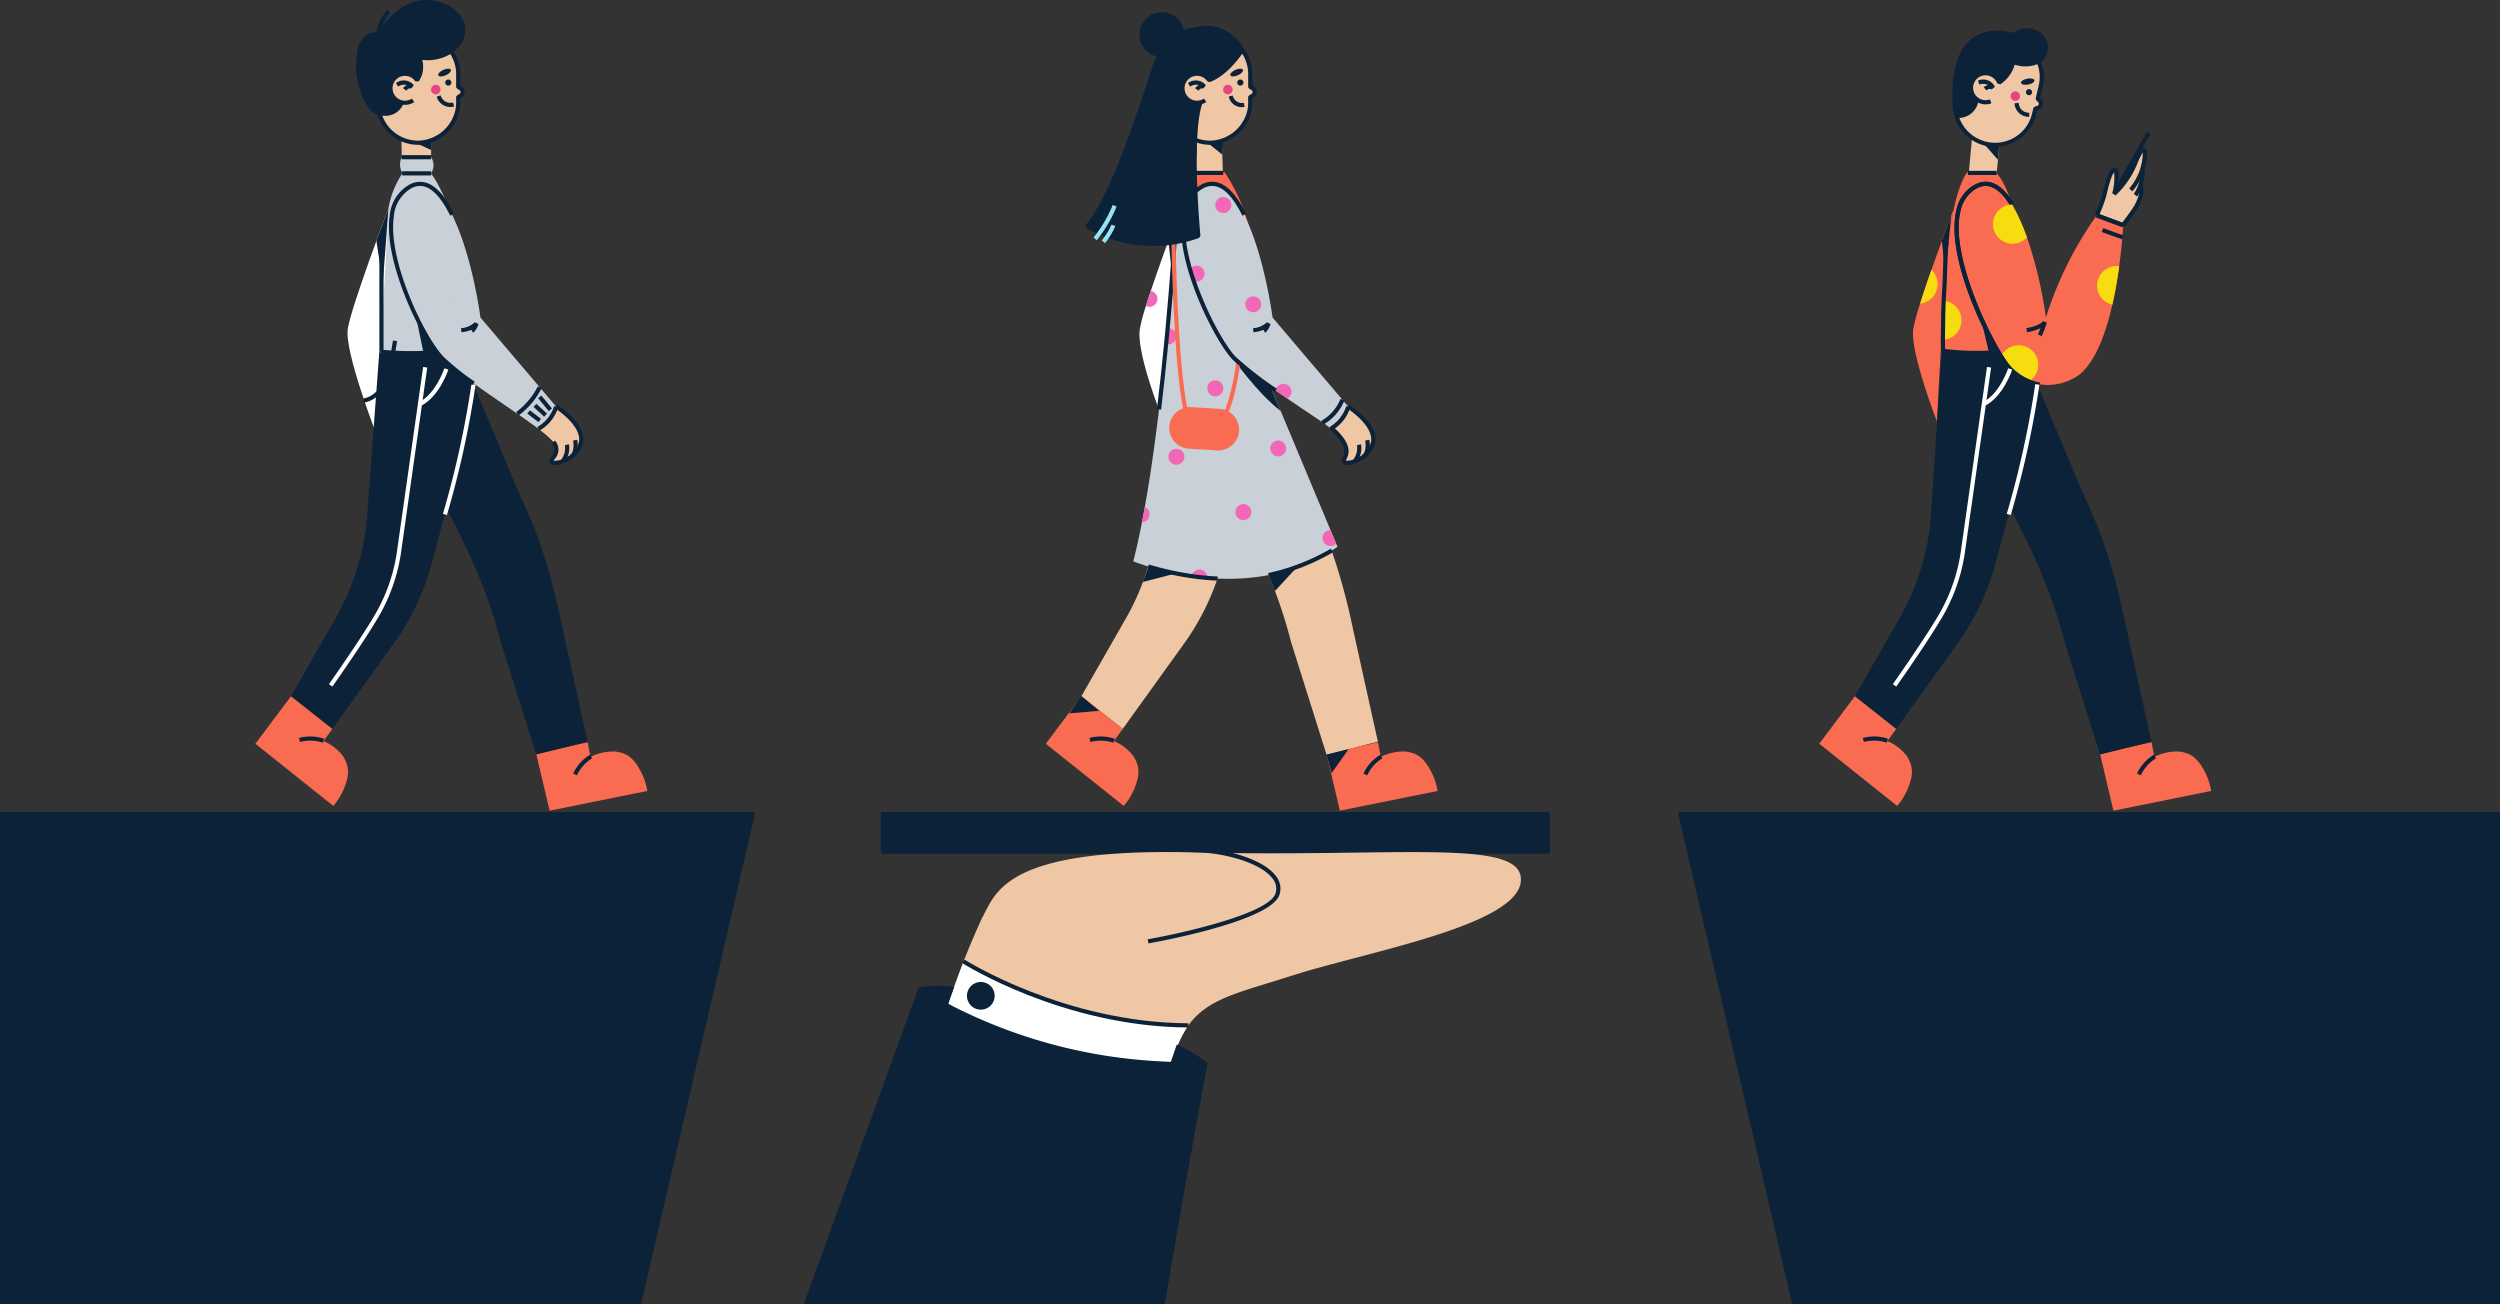 <svg xmlns="http://www.w3.org/2000/svg" width="375" height="195.614" viewBox="0 0 375 195.614">
  <rect x="0" y="0" width="375" height="195.614" fill="#333333" stroke="none"/>
  <g id="Group_52324" data-name="Group 52324" transform="translate(0.099 -49.388)">
    <g id="Characters" transform="translate(-0.099 49.388)">
      <g id="Group_52158" data-name="Group 52158" transform="translate(60.006 23.529)">
        <path id="Path_565771" data-name="Path 565771" d="M397.794,513.014a2.226,2.226,0,0,0,.031-2.455l-4.406-.054a2.648,2.648,0,0,0,.1,2.454Z" transform="translate(-393.161 -510.506)" fill="#cad0d7"/>
      </g>
      <g id="Group_52159" data-name="Group 52159" transform="translate(58.654 27.582)">
        <path id="Path_565772" data-name="Path 565772" d="M397.71,557.1s-1.088-8.651-4.021-14.943q-.111-.239-.225-.47c-1.694-3.441-3.834-5.636-6.4-4.171-7.221,4.129,1.586,22.269,4.868,25.671s15.433,10.626,16.7,12.554-.613,2.462-.193,3.038,4.367-.705,4.394-3.328-3.764-4.982-3.764-4.982Z" transform="translate(-384.299 -537.057)" fill="#cad0d7"/>
      </g>
      <g id="Group_52160" data-name="Group 52160" transform="translate(57.031 25.938)">
        <path id="Path_565773" data-name="Path 565773" d="M377.038,526.285a13.55,13.55,0,0,0-2.135,5.338c-.728,3.558-1.774,18.412-.9,22.815s11.059-2.8,11.059-2.8l-.926-19.712s-1.8-4.5-2.949-5.643Z" transform="translate(-373.669 -526.285)" fill="#cad0d7"/>
      </g>
      <g id="Group_52161" data-name="Group 52161" transform="translate(52.125 31.276)">
        <path id="Path_565774" data-name="Path 565774" d="M347.663,561.26s-5.588,14.678-6.1,18.078,4.294,15.775,4.294,15.775Z" transform="translate(-341.523 -561.26)" fill="#fff"/>
      </g>
      <g id="Group_52162" data-name="Group 52162" transform="translate(57.219 52.757)">
        <path id="Path_565775" data-name="Path 565775" d="M388.7,706.914l-3.408-2.746-2.113-2.159-8.283.019,2.916,4.348,10.195,2.405Z" transform="translate(-374.896 -702.008)" fill="#0c2238"/>
      </g>
      <g id="Group_52163" data-name="Group 52163" transform="translate(43.647 52.776)">
        <path id="Path_565776" data-name="Path 565776" d="M313.35,707.015a82.415,82.415,0,0,1-2.417,12.971c-.983,3.8-1.875,6.508-1.875,6.508l-1.992,7.417a37.092,37.092,0,0,1-5.554,11.788l-9.342,13-6.2-4.9,6.675-11.671a37.207,37.207,0,0,0,4.667-14.263l1.913-25.733Z" transform="translate(-285.975 -702.128)" fill="#0c2238"/>
      </g>
      <g id="Group_52164" data-name="Group 52164" transform="translate(80.427 111.333)">
        <path id="Path_565777" data-name="Path 565777" d="M534.687,1085.8l.415,2.2a7.792,7.792,0,0,1,3.709-.812c1.508.217,2.624.725,3.732,2.8a9.246,9.246,0,0,1,1.083,3.121l-14.653,2.953-2.014-8.534Z" transform="translate(-526.959 -1085.797)" fill="#fa6c51"/>
      </g>
      <g id="Group_52165" data-name="Group 52165" transform="translate(85.975 113.208)">
        <path id="Path_565778" data-name="Path 565778" d="M563.876,1101.167l-.567-.263a6.6,6.6,0,0,1,2.525-2.822l.326.533A5.969,5.969,0,0,0,563.876,1101.167Z" transform="translate(-563.309 -1098.082)" fill="#0c2238"/>
      </g>
      <g id="Group_52166" data-name="Group 52166" transform="translate(38.312 104.444)">
        <path id="Path_565779" data-name="Path 565779" d="M262.553,1045.554l-1.314,1.815a7.2,7.2,0,0,1,2.9,2.236c.8,1.294,1.132,2.476.258,4.657a9.244,9.244,0,0,1-1.694,2.836l-11.683-9.324,5.335-7.119Z" transform="translate(-251.022 -1040.656)" fill="#fa6c51"/>
      </g>
      <g id="Group_52167" data-name="Group 52167" transform="translate(44.844 110.471)">
        <path id="Path_565780" data-name="Path 565780" d="M297.406,1081.081a5.956,5.956,0,0,0-3.423-.109l-.164-.6a6.588,6.588,0,0,1,3.785.12Z" transform="translate(-293.82 -1080.148)" fill="#0c2238"/>
      </g>
      <g id="Group_52168" data-name="Group 52168" transform="translate(66.957 57.662)">
        <path id="Path_565781" data-name="Path 565781" d="M442.767,734.146l6.749,16.132a75.848,75.848,0,0,1,5.963,17.532c.126.569.264,1.136.389,1.706,1.764,8.091,4.02,18.214,4.02,18.214l-7.712,1.93-5.307-16.843c-1.859-7.308-4.548-13.159-8.168-20.1Z" transform="translate(-438.7 -734.146)" fill="#0c2238"/>
      </g>
      <g id="Group_52169" data-name="Group 52169" transform="translate(49.349 55.041)">
        <path id="Path_565782" data-name="Path 565782" d="M323.843,764.914l-.511-.36c.05-.071,5.081-7.215,7.084-10.753q.126-.223.245-.442a26.277,26.277,0,0,0,2.892-8.883l3.9-27.508.619.088-3.9,27.508a26.9,26.9,0,0,1-2.962,9.093c-.082.15-.165.3-.251.452C328.942,757.673,323.893,764.842,323.843,764.914Z" transform="translate(-323.332 -716.967)" fill="#fff"/>
      </g>
      <g id="Group_52170" data-name="Group 52170" transform="translate(62.862 55.244)">
        <path id="Path_565783" data-name="Path 565783" d="M412.149,723.936l-.274-.562c2.489-1.216,3.785-5.036,3.8-5.074l.593.2C416.21,718.664,414.876,722.6,412.149,723.936Z" transform="translate(-411.875 -718.3)" fill="#fff"/>
      </g>
      <g id="Group_52171" data-name="Group 52171" transform="translate(66.437 57.624)">
        <path id="Path_565784" data-name="Path 565784" d="M435.9,753.517l-.6-.173a144.251,144.251,0,0,0,4.275-19.452l.62.079A144.882,144.882,0,0,1,435.9,753.517Z" transform="translate(-435.295 -733.891)" fill="#fff"/>
      </g>
      <g id="Group_52172" data-name="Group 52172" transform="translate(286.941 31.275)">
        <path id="Path_565785" data-name="Path 565785" d="M1886.185,561.258s-1.742,4.571-3.371,9.2c-.617,1.758-1.221,3.529-1.7,5.058a30.507,30.507,0,0,0-1.029,3.817c-.512,3.4,3.558,13.879,3.558,13.879S1884.836,567.244,1886.185,561.258Z" transform="translate(-1880.036 -561.258)" fill="#fa6c51"/>
      </g>
      <g id="Group_52173" data-name="Group 52173" transform="translate(278.223 45.117)">
        <path id="Path_565786" data-name="Path 565786" d="M1850.292,664.495a82.4,82.4,0,0,1-2.417,12.971c-.983,3.8-1.875,6.508-1.875,6.508l-1.992,7.417a37.1,37.1,0,0,1-5.554,11.788l-9.342,13-6.2-4.9,6.675-11.671a37.212,37.212,0,0,0,4.667-14.263l1.771-26.742c0-.267.008-.533.017-.8q.063-3.187.2-5.854Z" transform="translate(-1822.917 -651.949)" fill="#0c2238"/>
      </g>
      <g id="Group_52174" data-name="Group 52174" transform="translate(293.491 27.583)">
        <path id="Path_565787" data-name="Path 565787" d="M1933.514,545.077a65.358,65.358,0,0,1,2.838,12.029,54.953,54.953,0,0,1,7.617-15.317l3.971,1.471s-.121,2.642-.6,6.154c-.237,1.779-.571,3.779-1.029,5.771-1.117,4.9-2.975,9.767-6.029,11.15a8.023,8.023,0,0,1-6.483.371,7.833,7.833,0,0,1-3.267-2.425c-.267-.346-.579-.8-.917-1.338-3.629-5.779-10.512-21.646-3.9-25.421,2.154-1.229,4.012.129,5.558,2.642Z" transform="translate(-1922.953 -537.064)" fill="#fa6c51"/>
      </g>
      <g id="Group_52175" data-name="Group 52175" transform="translate(291.269 25.848)">
        <path id="Path_565788" data-name="Path 565788" d="M1918.931,530.532s-1.045-3.531-2.458-4.836h-4.27s-2.365,2.725-3.036,13.5-.773,13.089-.773,13.089a22.629,22.629,0,0,0,8.484.177C1921.018,551.614,1918.931,530.532,1918.931,530.532Z" transform="translate(-1908.393 -525.696)" fill="#fa6c51"/>
      </g>
      <g id="Group_52176" data-name="Group 52176" transform="translate(142.171 149.721)">
        <path id="Path_565789" data-name="Path 565789" d="M931.5,1338.337s8.743,9.952,33.272,8.774l1.069-2.824-33.386-6.977Z" transform="translate(-931.501 -1337.31)" fill="#f268b7"/>
      </g>
      <g id="Group_52177" data-name="Group 52177" transform="translate(176.029 25.847)">
        <path id="Path_565790" data-name="Path 565790" d="M1155.811,525.693h5.205a26.463,26.463,0,0,1,3.45,7.494c1.532,4.944-11.122-5.939-11.122-5.939Z" transform="translate(-1153.344 -525.693)" fill="#fa6c51"/>
      </g>
      <g id="Group_52178" data-name="Group 52178" transform="translate(169.986 35.823)">
        <path id="Path_565791" data-name="Path 565791" d="M1134.355,613.271l8.982,21.466.854,2.044.2.469a26.765,26.765,0,0,1-10.334,4.244,32.13,32.13,0,0,1-4.369.511c-1.144.057-2.258.054-3.329.008q-.761-.033-1.492-.094c-.82-.07-1.613-.163-2.372-.274a43.716,43.716,0,0,1-6.5-1.446c-1.423-.435-2.245-.773-2.245-.773.462-1.79.9-3.763,1.307-5.859q.218-1.125.428-2.293c1.4-7.815,2.465-16.914,3.2-24.464.077-.8.152-1.577.222-2.334.716-7.688,1.063-13.262,1.063-13.262l1.257-.164s4.881,15.413,13.1,22.2Z" transform="translate(-1113.748 -591.052)" fill="#cad0d7"/>
      </g>
      <g id="Group_52179" data-name="Group 52179" transform="translate(170.921 32.715)">
        <path id="Path_565792" data-name="Path 565792" d="M1122.806,599.382l2.682-28.694s-2.095,5.49-3.912,10.928c-.265.791-.512,1.55-.73,2.25a27.653,27.653,0,0,0-.918,3.462c-.512,3.4,2.878,12.054,2.878,12.054Z" transform="translate(-1119.876 -570.688)" fill="#fff"/>
      </g>
      <g id="Group_52180" data-name="Group 52180" transform="translate(162.211 84.877)">
        <path id="Path_565793" data-name="Path 565793" d="M1072.882,912.563a37.945,37.945,0,0,0,10.19,1.792l.162-.029a37.159,37.159,0,0,1-4.888,9.6L1069,936.918l-6.2-4.9,6.676-11.673a37.169,37.169,0,0,0,3.372-7.894Z" transform="translate(-1062.809 -912.453)" fill="#efc7a4"/>
      </g>
      <g id="Group_52181" data-name="Group 52181" transform="translate(314.751 22.177)">
        <path id="Path_565794" data-name="Path 565794" d="M2062.251,511.683s.941-3.14,1.039-3.544,1.217-4.1,1.563-3.105a9.044,9.044,0,0,1,.271,2.661,7.929,7.929,0,0,0,3.039-4.61c.821-3.222,1.346-.12,1.094.55a35.864,35.864,0,0,0-.547,4.178,10.6,10.6,0,0,1-1.513,3.739c-1.111,1.525-1.564,1.569-1.564,1.569Z" transform="translate(-2062.251 -501.647)" fill="#efc7a4"/>
      </g>
      <g id="Group_52182" data-name="Group 52182" transform="translate(300.152 51.788)">
        <path id="Path_565795" data-name="Path 565795" d="M1972.184,698.594a2.924,2.924,0,0,1-1.4,2.5,7.832,7.832,0,0,1-3.267-2.425c-.267-.346-.579-.8-.917-1.337a2.936,2.936,0,0,1,5.588,1.262Z" transform="translate(-1966.596 -695.656)" fill="#f7dc10"/>
      </g>
      <g id="Group_52183" data-name="Group 52183" transform="translate(293.092 8.359)">
        <path id="Path_565796" data-name="Path 565796" d="M1932.8,411.879l-4.206-.77-4.941,1.691-3.315,5.576s.289,1.42.432,1.933a9.781,9.781,0,0,0,.785,1.58l1.257,1.326.253.065-.5,5.407h4.18l.428-4.351.227.058,1.946-.672a5.791,5.791,0,0,0,3.13-4.691.884.884,0,0,0,.885-.567.762.762,0,0,0-.446-.914l.54-2.392C1933.663,412.449,1932.8,411.879,1932.8,411.879Z" transform="translate(-1920.337 -411.109)" fill="#efc7a4"/>
      </g>
      <g id="Group_52184" data-name="Group 52184" transform="translate(80.775 60.996)">
        <path id="Path_565797" data-name="Path 565797" d="M531.893,755.988a14.311,14.311,0,0,1,2.529,2.186c1.346,1.442,1.585,3.028.706,4.356a3.783,3.783,0,0,1-3.364,1.835c-.918-.206-.149-.976-.149-.976a1.955,1.955,0,0,0-.158-2.129,13.392,13.392,0,0,0-2.22-1.953A8.008,8.008,0,0,0,531.893,755.988Z" transform="translate(-529.236 -755.988)" fill="#efc7a4"/>
      </g>
      <g id="Group_52185" data-name="Group 52185" transform="translate(56.694 7.537)">
        <path id="Path_565798" data-name="Path 565798" d="M384.148,412.007c.068-.652-.644-.787-.644-.787l-.026-2.452c-.415-2.686-1.388-3.042-1.388-3.042l-4.27.219-4.419,2.784-1.942,6.189s.609,1.315.866,1.782a9.762,9.762,0,0,0,1.128,1.357l1.528,1,.049,2.66,4.406.054v-2.626l.277.005,1.739-1.1a5.791,5.791,0,0,0,1.965-5.286A.884.884,0,0,0,384.148,412.007Z" transform="translate(-371.46 -405.726)" fill="#efc7a4"/>
      </g>
      <g id="Group_52186" data-name="Group 52186" transform="translate(199.641 61.142)">
        <path id="Path_565799" data-name="Path 565799" d="M1310.31,756.944a9.436,9.436,0,0,1,2.658,2.04c1.346,1.442,1.585,3.028.706,4.356a3.782,3.782,0,0,1-3.364,1.835c-.918-.206-.15-.976-.15-.976a1.955,1.955,0,0,0-.158-2.129c-.816-.979-1.954-2.12-1.954-2.12A6.6,6.6,0,0,0,1310.31,756.944Z" transform="translate(-1308.048 -756.944)" fill="#efc7a4"/>
      </g>
      <g id="Group_52187" data-name="Group 52187" transform="translate(175.294 7.537)">
        <path id="Path_565800" data-name="Path 565800" d="M1161.218,412.007c.068-.652-.644-.787-.644-.787l-.026-2.452c-.415-2.686-1.388-3.042-1.388-3.042l-4.27.219-4.419,2.784-1.941,6.189s.609,1.315.866,1.782a9.774,9.774,0,0,0,1.128,1.357l1.528,1,.407,5.069h4.212l-.164-4.981.276.005,1.739-1.1a5.792,5.792,0,0,0,1.965-5.286A.884.884,0,0,0,1161.218,412.007Z" transform="translate(-1148.529 -405.726)" fill="#efc7a4"/>
      </g>
      <g id="Group_52188" data-name="Group 52188" transform="translate(317.247 19.767)">
        <rect id="Rectangle_23969" data-name="Rectangle 23969" width="9.748" height="0.625" transform="matrix(0.491, -0.871, 0.871, 0.491, 0, 8.49)" fill="#0c2238"/>
      </g>
      <g id="Group_52189" data-name="Group 52189" transform="translate(178.73 85.383)">
        <path id="Path_565801" data-name="Path 565801" d="M1173.415,916.964a.888.888,0,0,1-.007.111c-.82-.07-1.613-.163-2.372-.274a1.2,1.2,0,0,1,2.379.163Z" transform="translate(-1171.036 -915.768)" fill="#f268b7"/>
      </g>
      <g id="Group_52190" data-name="Group 52190" transform="translate(174.923 49.241)">
        <path id="Path_565802" data-name="Path 565802" d="M1147.638,680.166a1.2,1.2,0,0,1-1.194,1.2,1.17,1.17,0,0,1-.347-.052c.077-.8.152-1.577.222-2.334a1.122,1.122,0,0,1,.125-.007A1.2,1.2,0,0,1,1147.638,680.166Z" transform="translate(-1146.097 -678.97)" fill="#f268b7"/>
      </g>
      <g id="Group_52191" data-name="Group 52191" transform="translate(59.398 12.083)">
        <path id="Path_565803" data-name="Path 565803" d="M390.727,437.031l-.491-.387a1.618,1.618,0,0,1,.544-.458,1.549,1.549,0,0,0-1.287.23l-.318-.538a1.947,1.947,0,0,1,2.671.323l-.351.481A.747.747,0,0,0,390.727,437.031Z" transform="translate(-389.174 -435.507)" fill="#0c2238"/>
      </g>
      <g id="Group_52192" data-name="Group 52192" transform="translate(66.782 11.919)">
        <path id="Path_565804" data-name="Path 565804" d="M437.565,434.793a.461.461,0,1,0,.552-.347A.461.461,0,0,0,437.565,434.793Z" transform="translate(-437.553 -434.434)" fill="#0c2238"/>
      </g>
      <g id="Group_52193" data-name="Group 52193" transform="translate(65.511 14.296)">
        <path id="Path_565805" data-name="Path 565805" d="M431.288,451.762a2.121,2.121,0,0,1-2.057-1.54l.588-.212a1.507,1.507,0,0,0,1.864,1.075l.172.6A2.079,2.079,0,0,1,431.288,451.762Z" transform="translate(-429.231 -450.01)" fill="#0c2238"/>
      </g>
      <g id="Group_52194" data-name="Group 52194" transform="translate(65.735 10.301)">
        <path id="Path_565806" data-name="Path 565806" d="M430.714,424.841c.1.224.6.218,1.118-.014s.854-.6.753-.826-.6-.218-1.118.015S430.613,424.617,430.714,424.841Z" transform="translate(-430.696 -423.837)" fill="#0c2238"/>
      </g>
      <g id="Group_52195" data-name="Group 52195" transform="translate(53.402)">
        <path id="Path_565807" data-name="Path 565807" d="M366.164,359.934a5.137,5.137,0,0,0-2.429-2.788,7.2,7.2,0,0,0-3.483-.8c-3.071.117-5.279,2.392-6.387,3.85a.015.015,0,0,0,0,.012,11.894,11.894,0,0,0-.679.992c-.075-.008-.167-.013-.267-.017a2.485,2.485,0,0,0-1.433.408,3.83,3.83,0,0,0-1.475,2.821c-.608,4.167,1.213,8.571,3.133,9.187a1.441,1.441,0,0,0,.179.05c.046.008.1.017.146.021.112.013.237.025.367.029.063,0,.121,0,.183,0a2.888,2.888,0,0,0,2.913-1.65,2.46,2.46,0,0,0,1.692-.4l-.35-.521a1.866,1.866,0,0,1-2.875-1.9,1.866,1.866,0,0,1,3.379-.687l.513.013a3.9,3.9,0,0,0,.525-3.229,6.7,6.7,0,0,0,4.221-.879c.083-.054.162-.1.237-.158.1-.067.188-.133.275-.2a5.263,5.263,0,0,0,.65-.608A3.77,3.77,0,0,0,366.164,359.934Zm-2.425,3.95a6.146,6.146,0,0,1-4.321.754l-.342.425A3.673,3.673,0,0,1,359,367.83a2.5,2.5,0,0,0-3.167-.313,2.494,2.494,0,0,0,.487,4.388c-.6,1.475-2.8,1.146-2.892,1.133a.852.852,0,0,1-.212-.071c-1.442-.612-3.163-4.533-2.592-8.467a3.285,3.285,0,0,1,1.192-2.383,1.9,1.9,0,0,1,1.063-.308,1.792,1.792,0,0,1,.383.037l.358-.15c.025-.046,2.575-4.571,6.654-4.729a6.625,6.625,0,0,1,3.183.742,4.54,4.54,0,0,1,2.1,2.392,3.151,3.151,0,0,1-.829,2.954A4.529,4.529,0,0,1,363.739,363.884Z" transform="translate(-349.887 -356.341)" fill="#0c2238"/>
      </g>
      <g id="Group_52196" data-name="Group 52196" transform="translate(56.602 7.328)">
        <path id="Path_565808" data-name="Path 565808" d="M376.967,418.748a6.359,6.359,0,0,1-6.111-4.64l.6-.167a5.73,5.73,0,0,0,5.5,4.183,5.86,5.86,0,0,0,5.608-4.594,5.775,5.775,0,0,0,.11-1.116v-.9l.293-.312a.35.35,0,0,0,.114-.025.315.315,0,0,0,.2-.166.391.391,0,0,0,.016-.308.334.334,0,0,0-.31-.241l-.311-.313v-1.971a5.663,5.663,0,0,0-1.155-3.449l.5-.377a6.285,6.285,0,0,1,1.282,3.826v1.712a.975.975,0,0,1,.581.594,1.019,1.019,0,0,1-.042.8.929.929,0,0,1-.541.476v.646a6.4,6.4,0,0,1-.121,1.234A6.5,6.5,0,0,1,376.967,418.748Z" transform="translate(-370.856 -404.355)" fill="#0c2238"/>
      </g>
      <g id="Group_52197" data-name="Group 52197" transform="translate(53.732 0.303)">
        <path id="Path_565809" data-name="Path 565809" d="M355.268,363.271s.684-2.29,4.4-4.335a6.136,6.136,0,0,1,5.438.018c3.108,1.406,2.7,3.929,2.643,4.175s-.212,2.486-4.108,3.5l-1.132.1-1.178-.084.136,1.28-.107,1.1-.424.932-.253-.158a2.109,2.109,0,0,0-2.109-.659,2.149,2.149,0,0,0-1.685,2.075,2.273,2.273,0,0,0,1.254,2.022l.341.216s-.1,1.179-1.8,1.49-2.262-.322-2.262-.322a8.285,8.285,0,0,1-2.009-3.812,12.483,12.483,0,0,1-.064-5.572A2.453,2.453,0,0,1,355.268,363.271Z" transform="translate(-352.054 -358.325)" fill="#0c2238"/>
      </g>
      <g id="Group_52199" data-name="Group 52199" transform="translate(64.657 12.723)">
        <g id="Group_52198" data-name="Group 52198">
          <path id="Path_565810" data-name="Path 565810" d="M423.636,440.488a.713.713,0,1,0,.636-.783A.713.713,0,0,0,423.636,440.488Z" transform="translate(-423.633 -439.701)" fill="#e64580"/>
        </g>
      </g>
      <g id="Group_52200" data-name="Group 52200" transform="translate(60.326 25.69)">
        <rect id="Rectangle_23970" data-name="Rectangle 23970" width="4.342" height="0.625" fill="#0c2238"/>
      </g>
      <g id="Group_52201" data-name="Group 52201" transform="translate(60.239 23.271)">
        <rect id="Rectangle_23971" data-name="Rectangle 23971" width="4.429" height="0.625" fill="#0c2238"/>
      </g>
      <g id="Group_52202" data-name="Group 52202" transform="translate(82.426 60.731)">
        <path id="Path_565811" data-name="Path 565811" d="M540.869,763.274a.814.814,0,0,1-.691-.266c-.285-.391-.013-.765.186-1.038a1.462,1.462,0,0,0,0-2.012l.522-.344a2.059,2.059,0,0,1-.015,2.723,1.238,1.238,0,0,0-.189.308,3.555,3.555,0,0,0,1.971-.575,3.3,3.3,0,0,0,1.861-2.578c.025-2.419-3.58-4.69-3.617-4.713l.33-.531c.161.1,3.941,2.483,3.912,5.25-.019,1.764-1.648,3.073-3.255,3.587A3.567,3.567,0,0,1,540.869,763.274Z" transform="translate(-540.055 -754.249)" fill="#0c2238"/>
      </g>
      <g id="Group_52203" data-name="Group 52203" transform="translate(58.344 27.269)">
        <path id="Path_565812" data-name="Path 565812" d="M394.766,565.5a37.472,37.472,0,0,1-4.774-3.825c-2.777-2.879-8.594-14.674-7.611-21.544a5.93,5.93,0,0,1,2.813-4.615,3.265,3.265,0,0,1,2.656-.366c1.466.449,2.871,2.02,4.175,4.669l-.561.276c-1.225-2.489-2.5-3.952-3.8-4.348a2.633,2.633,0,0,0-2.163.31,5.339,5.339,0,0,0-2.5,4.161c-.957,6.7,4.728,18.208,7.442,21.022a36.968,36.968,0,0,0,4.688,3.75Z" transform="translate(-382.27 -535.01)" fill="#0c2238"/>
      </g>
      <g id="Group_52204" data-name="Group 52204" transform="translate(80.615 60.923)">
        <path id="Path_565813" data-name="Path 565813" d="M528.51,759.171l-.319-.538a5.555,5.555,0,0,0,2.513-3.123l.608.145A6.08,6.08,0,0,1,528.51,759.171Z" transform="translate(-528.191 -755.51)" fill="#0c2238"/>
      </g>
      <g id="Group_52205" data-name="Group 52205" transform="translate(77.439 57.953)">
        <path id="Path_565814" data-name="Path 565814" d="M507.722,740.423l-.343-.522a11.061,11.061,0,0,0,3.24-3.851l.562.273A11.5,11.5,0,0,1,507.722,740.423Z" transform="translate(-507.379 -736.05)" fill="#0c2238"/>
      </g>
      <g id="Group_52206" data-name="Group 52206" transform="translate(80.719 59.33)">
        <rect id="Rectangle_23972" data-name="Rectangle 23972" width="0.625" height="2.506" transform="translate(0 0.397) rotate(-39.442)" fill="#0c2238"/>
      </g>
      <g id="Group_52207" data-name="Group 52207" transform="translate(80.033 60.577)">
        <rect id="Rectangle_23973" data-name="Rectangle 23973" width="0.625" height="2.166" transform="matrix(0.677, -0.736, 0.736, 0.677, 0, 0.46)" fill="#0c2238"/>
      </g>
      <g id="Group_52208" data-name="Group 52208" transform="translate(79.096 61.546)">
        <rect id="Rectangle_23974" data-name="Rectangle 23974" width="0.625" height="2.108" transform="translate(0 0.497) rotate(-52.608)" fill="#0c2238"/>
      </g>
      <g id="Group_52209" data-name="Group 52209" transform="translate(57.182 52.465)">
        <path id="Path_565815" data-name="Path 565815" d="M379.041,700.913a42.627,42.627,0,0,1-4.382-.2l.072-.621a47.991,47.991,0,0,0,8.27.043l.048.623C381.581,700.874,380.22,700.913,379.041,700.913Z" transform="translate(-374.659 -700.094)" fill="#0c2238"/>
      </g>
      <g id="Group_52210" data-name="Group 52210" transform="translate(58.662 51.066)">
        <rect id="Rectangle_23975" data-name="Rectangle 23975" width="1.744" height="0.625" transform="translate(0 1.721) rotate(-80.632)" fill="#0c2238"/>
      </g>
      <g id="Group_52211" data-name="Group 52211" transform="translate(54.531 58.708)">
        <path id="Path_565816" data-name="Path 565816" d="M357.374,742.672l-.086-.619.043.31-.044-.309a3.644,3.644,0,0,0,1.932-1.06l.459.424A4.219,4.219,0,0,1,357.374,742.672Z" transform="translate(-357.287 -740.993)" fill="#0c2238"/>
      </g>
      <g id="Group_52212" data-name="Group 52212" transform="translate(198.969 111.333)">
        <path id="Path_565817" data-name="Path 565817" d="M1311.371,1085.8l.415,2.2a7.792,7.792,0,0,1,3.709-.812c1.508.217,2.624.725,3.732,2.8a9.245,9.245,0,0,1,1.083,3.121l-14.653,2.953-2.014-8.534Z" transform="translate(-1303.643 -1085.797)" fill="#fa6c51"/>
      </g>
      <g id="Group_52213" data-name="Group 52213" transform="translate(204.517 113.208)">
        <path id="Path_565818" data-name="Path 565818" d="M1340.56,1101.167l-.567-.263a6.6,6.6,0,0,1,2.525-2.822l.326.533A5.967,5.967,0,0,0,1340.56,1101.167Z" transform="translate(-1339.993 -1098.082)" fill="#0c2238"/>
      </g>
      <g id="Group_52214" data-name="Group 52214" transform="translate(198.905 112.285)">
        <path id="Path_565819" data-name="Path 565819" d="M1303.227,1092.665l3.443-.632-2.607,3.692Z" transform="translate(-1303.227 -1092.033)" fill="#0c2238"/>
      </g>
      <g id="Group_52215" data-name="Group 52215" transform="translate(190.292 82.577)">
        <path id="Path_565820" data-name="Path 565820" d="M1256.239,897.388a93.239,93.239,0,0,1,2.926,10.455c1.764,8.091,4.02,18.214,4.02,18.214l-7.712,1.93-5.307-16.843a71.764,71.764,0,0,0-3.374-10.07,27.674,27.674,0,0,0,9.447-3.687Z" transform="translate(-1246.791 -897.388)" fill="#efc7a4"/>
      </g>
      <g id="Group_52216" data-name="Group 52216" transform="translate(62.316 21.033)">
        <path id="Path_565821" data-name="Path 565821" d="M408.294,494.525l2.361,1.1.016-1.473A11.378,11.378,0,0,1,408.294,494.525Z" transform="translate(-408.294 -494.15)" fill="#0c2238"/>
      </g>
      <g id="Group_52217" data-name="Group 52217" transform="translate(62.378 47.348)">
        <path id="Path_565822" data-name="Path 565822" d="M408.7,666.563l1.156,5.6,1.967-.186A35.189,35.189,0,0,1,408.7,666.563Z" transform="translate(-408.703 -666.563)" fill="#0c2238"/>
      </g>
      <g id="Group_52218" data-name="Group 52218" transform="translate(56.382 1.502)">
        <path id="Path_565823" data-name="Path 565823" d="M370.041,369.878l-.623-.044a7.112,7.112,0,0,1,1.682-3.649l.486.394A6.639,6.639,0,0,0,370.041,369.878Z" transform="translate(-369.418 -366.185)" fill="#0c2238"/>
      </g>
      <g id="Group_52219" data-name="Group 52219" transform="translate(85.511 65.972)">
        <path id="Path_565824" data-name="Path 565824" d="M560.58,791.4l-.31-.543c.623-.355.549-1.683.468-2.165l.616-.1C561.392,788.813,561.69,790.772,560.58,791.4Z" transform="translate(-560.27 -788.592)" fill="#0c2238"/>
      </g>
      <g id="Group_52220" data-name="Group 52220" transform="translate(84.156 66.652)">
        <path id="Path_565825" data-name="Path 565825" d="M551.857,795.792l-.468-.415a2.924,2.924,0,0,0,.58-2.219l.615-.111A3.51,3.51,0,0,1,551.857,795.792Z" transform="translate(-551.389 -793.047)" fill="#0c2238"/>
      </g>
      <g id="Group_52221" data-name="Group 52221" transform="translate(56.458 31.276)">
        <path id="Path_565826" data-name="Path 565826" d="M369.912,566.116l.969,6.3.838-11.154Z" transform="translate(-369.912 -561.26)" fill="#0c2238"/>
      </g>
      <g id="Group_52222" data-name="Group 52222" transform="translate(69.158 48.338)">
        <path id="Path_565827" data-name="Path 565827" d="M454.941,674.639l-.289-.444a5.263,5.263,0,0,1-1.478.361l-.049-.623a3.148,3.148,0,0,0,2.058-.878l.557.27A2.883,2.883,0,0,1,454.941,674.639Z" transform="translate(-453.124 -673.055)" fill="#0c2238"/>
      </g>
      <g id="Group_52223" data-name="Group 52223" transform="translate(156.876 104.444)">
        <path id="Path_565828" data-name="Path 565828" d="M1039.384,1045.554l-1.314,1.815a7.2,7.2,0,0,1,2.9,2.236c.8,1.294,1.132,2.476.258,4.657a9.244,9.244,0,0,1-1.694,2.836l-11.683-9.324,5.335-7.119Z" transform="translate(-1027.853 -1040.656)" fill="#fa6c51"/>
      </g>
      <g id="Group_52224" data-name="Group 52224" transform="translate(163.408 110.471)">
        <path id="Path_565829" data-name="Path 565829" d="M1074.237,1081.082a5.962,5.962,0,0,0-3.422-.109l-.163-.6a6.6,6.6,0,0,1,3.785.12Z" transform="translate(-1070.651 -1080.149)" fill="#0c2238"/>
      </g>
      <g id="Group_52225" data-name="Group 52225" transform="translate(160.378 104.393)">
        <path id="Path_565830" data-name="Path 565830" d="M1052.6,1040.322l2.7,2.231-4.5.377Z" transform="translate(-1050.797 -1040.322)" fill="#0c2238"/>
      </g>
      <g id="Group_52226" data-name="Group 52226" transform="translate(178.208 12.083)">
        <path id="Path_565831" data-name="Path 565831" d="M1169.174,437.032l-.491-.387a1.619,1.619,0,0,1,.544-.458,1.548,1.548,0,0,0-1.288.23l-.318-.538a1.947,1.947,0,0,1,2.671.323l-.351.481A.747.747,0,0,0,1169.174,437.032Z" transform="translate(-1167.621 -435.507)" fill="#0c2238"/>
      </g>
      <g id="Group_52227" data-name="Group 52227" transform="translate(185.592 11.919)">
        <path id="Path_565832" data-name="Path 565832" d="M1216.013,434.793a.461.461,0,1,0,.552-.347A.461.461,0,0,0,1216.013,434.793Z" transform="translate(-1216.001 -434.434)" fill="#0c2238"/>
      </g>
      <g id="Group_52228" data-name="Group 52228" transform="translate(184.314 14.322)">
        <path id="Path_565833" data-name="Path 565833" d="M1209.619,451.927a1.986,1.986,0,0,1-1.99-1.591l.6-.161a1.39,1.39,0,0,0,1.65,1.1l.124.613A1.961,1.961,0,0,1,1209.619,451.927Z" transform="translate(-1207.628 -450.176)" fill="#0c2238"/>
      </g>
      <g id="Group_52229" data-name="Group 52229" transform="translate(184.546 10.301)">
        <path id="Path_565834" data-name="Path 565834" d="M1209.162,424.841c.1.224.6.218,1.118-.014s.854-.6.753-.826-.6-.218-1.118.015S1209.061,424.617,1209.162,424.841Z" transform="translate(-1209.144 -423.837)" fill="#0c2238"/>
      </g>
      <g id="Group_52230" data-name="Group 52230" transform="translate(175.644 15.285)">
        <path id="Path_565835" data-name="Path 565835" d="M1151.512,458.567a4.475,4.475,0,0,1-.7-.052l.1-.617c.1.016,2.569.384,2.986-1.409l.609.141A2.8,2.8,0,0,1,1151.512,458.567Z" transform="translate(-1150.817 -456.488)" fill="#0c2238"/>
      </g>
      <g id="Group_52231" data-name="Group 52231" transform="translate(175.413 7.328)">
        <path id="Path_565836" data-name="Path 565836" d="M1155.417,418.748a6.359,6.359,0,0,1-6.111-4.64l.6-.167a5.729,5.729,0,0,0,5.5,4.183,5.86,5.86,0,0,0,5.607-4.595,5.715,5.715,0,0,0,.109-1.115v-.9l.293-.312a.347.347,0,0,0,.114-.025.315.315,0,0,0,.2-.167.39.39,0,0,0,.016-.308.334.334,0,0,0-.31-.241l-.31-.313v-1.971a5.655,5.655,0,0,0-.9-3.086c-.674.96-2.579,3.424-4.872,4.248l-.365-.119a1.867,1.867,0,1,0-.5,2.592l.349.518a2.492,2.492,0,1,1,.522-3.662c2.516-1.039,4.58-4.263,4.6-4.3l.513-.021a6.283,6.283,0,0,1,1.282,3.826v1.712a.974.974,0,0,1,.582.594,1.02,1.02,0,0,1-.041.8.928.928,0,0,1-.541.476v.646a6.344,6.344,0,0,1-.121,1.234A6.5,6.5,0,0,1,1155.417,418.748Z" transform="translate(-1149.306 -404.355)" fill="#0c2238"/>
      </g>
      <g id="Group_52233" data-name="Group 52233" transform="translate(183.468 12.723)">
        <g id="Group_52232" data-name="Group 52232">
          <path id="Path_565837" data-name="Path 565837" d="M1202.085,440.488a.713.713,0,1,0,.636-.783A.713.713,0,0,0,1202.085,440.488Z" transform="translate(-1202.082 -439.701)" fill="#e64580"/>
        </g>
      </g>
      <g id="Group_52234" data-name="Group 52234" transform="translate(178.864 20.968)">
        <rect id="Rectangle_23976" data-name="Rectangle 23976" width="0.625" height="2.612" fill="#0c2238"/>
      </g>
      <g id="Group_52235" data-name="Group 52235" transform="translate(179.176 25.625)">
        <rect id="Rectangle_23977" data-name="Rectangle 23977" width="4.305" height="0.625" fill="#0c2238"/>
      </g>
      <g id="Group_52236" data-name="Group 52236" transform="translate(177.465 27.582)">
        <path id="Path_565838" data-name="Path 565838" d="M1185.14,573.992c-.959-.932-2.751-1.981-6.755-4.734-.587-.4-1.174-.809-1.751-1.212a49.675,49.675,0,0,1-6.247-4.858c-1.541-1.6-4.3-6.448-6.047-11.571-.2-.587-.388-1.178-.558-1.767-1.5-5.218-1.7-10.366,1.738-12.333,2.563-1.464,4.7.73,6.4,4.171q.112.231.224.469c2.935,6.292,4.022,14.945,4.022,14.945l11.365,13.368Z" transform="translate(-1162.751 -537.056)" fill="#cad0d7"/>
      </g>
      <g id="Group_52237" data-name="Group 52237" transform="translate(199.436 60.731)">
        <path id="Path_565839" data-name="Path 565839" d="M1309.316,763.275a.813.813,0,0,1-.69-.266c-.215-.3-.071-.616.056-.9.3-.666.8-1.78-1.979-4.209l.411-.471c3.132,2.734,2.486,4.167,2.138,4.937a2.02,2.02,0,0,0-.107.266,3.528,3.528,0,0,0,1.959-.565,3.3,3.3,0,0,0,1.858-2.575c.025-2.416-3.582-4.691-3.619-4.714l.33-.531c.161.1,3.942,2.483,3.913,5.251-.018,1.764-1.649,3.073-3.257,3.587A3.555,3.555,0,0,1,1309.316,763.275Z" transform="translate(-1306.702 -754.249)" fill="#0c2238"/>
      </g>
      <g id="Group_52238" data-name="Group 52238" transform="translate(199.426 60.924)">
        <path id="Path_565840" data-name="Path 565840" d="M1306.96,759.175l-.319-.538a5.514,5.514,0,0,0,2.512-3.122l.608.144A6.081,6.081,0,0,1,1306.96,759.175Z" transform="translate(-1306.641 -755.515)" fill="#0c2238"/>
      </g>
      <g id="Group_52239" data-name="Group 52239" transform="translate(181.127 21.052)">
        <path id="Path_565841" data-name="Path 565841" d="M1186.742,494.63l2.218,1.784.039-2.14A10.184,10.184,0,0,1,1186.742,494.63Z" transform="translate(-1186.742 -494.274)" fill="#0c2238"/>
      </g>
      <g id="Group_52240" data-name="Group 52240" transform="translate(204.323 65.972)">
        <path id="Path_565842" data-name="Path 565842" d="M1339.03,791.4l-.309-.543c.622-.355.544-1.716.468-2.165l.616-.1C1339.842,788.813,1340.141,790.772,1339.03,791.4Z" transform="translate(-1338.721 -788.592)" fill="#0c2238"/>
      </g>
      <g id="Group_52241" data-name="Group 52241" transform="translate(202.967 66.652)">
        <path id="Path_565843" data-name="Path 565843" d="M1330.308,795.792l-.467-.415a2.923,2.923,0,0,0,.58-2.219l.615-.111A3.512,3.512,0,0,1,1330.308,795.792Z" transform="translate(-1329.841 -793.047)" fill="#0c2238"/>
      </g>
      <g id="Group_52242" data-name="Group 52242" transform="translate(175.269 32.214)">
        <path id="Path_565844" data-name="Path 565844" d="M1148.361,571.324l.522,4.9,1-8.818Z" transform="translate(-1148.361 -567.406)" fill="#0c2238"/>
      </g>
      <g id="Group_52243" data-name="Group 52243" transform="translate(187.969 48.338)">
        <path id="Path_565845" data-name="Path 565845" d="M1233.39,674.639l-.289-.444a5.26,5.26,0,0,1-1.479.361l-.048-.623a3.149,3.149,0,0,0,2.058-.878l.557.27A2.879,2.879,0,0,1,1233.39,674.639Z" transform="translate(-1231.574 -673.055)" fill="#0c2238"/>
      </g>
      <g id="Group_52244" data-name="Group 52244" transform="translate(163.103 4.187)">
        <path id="Path_565846" data-name="Path 565846" d="M1091.708,387.358s.876-.185-1.162-2.017a6.188,6.188,0,0,0-5.756-1.355c-1.318.352-3.709.564-5.194,3.634s-2.016,5.666-3.07,8.659a110.715,110.715,0,0,1-5.4,13.353c-2.042,3.771-2.48,3.873-2.48,3.873a20.842,20.842,0,0,0,9.269,2.671c5,.089,7.384-1.192,7.384-1.192s-.7-8.346-.557-12.063.719-7.979.719-7.979-1.526.532-2.546-1.6a2.392,2.392,0,0,1,1.559-2.6,2.325,2.325,0,0,1,2.522.836A10.945,10.945,0,0,0,1091.708,387.358Z" transform="translate(-1068.649 -383.774)" fill="#0c2238"/>
      </g>
      <g id="Group_52245" data-name="Group 52245" transform="translate(173.547 35.967)">
        <path id="Path_565847" data-name="Path 565847" d="M1137.7,617.477l-.62-.075c.373-3.095.731-6.4,1.065-9.82q.115-1.2.222-2.332c.707-7.594,1.058-13.2,1.062-13.252l.624.039c0,.056-.355,5.667-1.063,13.271-.07.757-.145,1.537-.223,2.335C1138.435,611.069,1138.076,614.377,1137.7,617.477Z" transform="translate(-1137.082 -591.998)" fill="#0c2238"/>
      </g>
      <g id="Group_52246" data-name="Group 52246" transform="translate(172.14 84.672)">
        <path id="Path_565848" data-name="Path 565848" d="M1138.347,913.533c-.545-.022-1.008-.05-1.548-.095-.8-.068-1.609-.161-2.392-.276a44.268,44.268,0,0,1-6.544-1.456l.182-.6a43.662,43.662,0,0,0,6.451,1.435c.771.113,1.563.2,2.354.272.53.044.985.072,1.521.093Z" transform="translate(-1127.863 -911.109)" fill="#0c2238"/>
      </g>
      <g id="Group_52247" data-name="Group 52247" transform="translate(190.216 82.309)">
        <path id="Path_565849" data-name="Path 565849" d="M1246.445,899.887l-.152-.606a32.146,32.146,0,0,0,9.4-3.653l.33.531A32.7,32.7,0,0,1,1246.445,899.887Z" transform="translate(-1246.293 -895.628)" fill="#0c2238"/>
      </g>
      <g id="Group_52248" data-name="Group 52248" transform="translate(184.696 53.426)">
        <path id="Path_565850" data-name="Path 565850" d="M1210.129,706.389s3.721,5.392,7.4,8.218l-1.539-3.624-4.217-3.169S1210.6,706.824,1210.129,706.389Z" transform="translate(-1210.129 -706.389)" fill="#0c2238"/>
      </g>
      <g id="Group_52249" data-name="Group 52249" transform="translate(198.219 59.846)">
        <path id="Path_565851" data-name="Path 565851" d="M1298.988,752.3l-.255-.571a6.674,6.674,0,0,0,2.851-3.282l.582.228A7.207,7.207,0,0,1,1298.988,752.3Z" transform="translate(-1298.733 -748.45)" fill="#0c2238"/>
      </g>
      <g id="Group_52250" data-name="Group 52250" transform="translate(171.425 84.986)">
        <path id="Path_565852" data-name="Path 565852" d="M1128.125,914.2l-4.951,1.284.86-2.309Z" transform="translate(-1123.174 -913.173)" fill="#0c2238"/>
      </g>
      <g id="Group_52251" data-name="Group 52251" transform="translate(190.292 85.213)">
        <path id="Path_565853" data-name="Path 565853" d="M1250.921,914.656l-3.19,3.446-.939-2.395Z" transform="translate(-1246.791 -914.656)" fill="#0c2238"/>
      </g>
      <g id="Group_52252" data-name="Group 52252" transform="translate(182.304 29.563)">
        <path id="Path_565854" data-name="Path 565854" d="M1196.848,551.233a1.2,1.2,0,1,1-1.2-1.2A1.2,1.2,0,0,1,1196.848,551.233Z" transform="translate(-1194.456 -550.037)" fill="#f268b7"/>
      </g>
      <g id="Group_52253" data-name="Group 52253" transform="translate(181.108 57.056)">
        <path id="Path_565855" data-name="Path 565855" d="M1189.011,731.366a1.2,1.2,0,1,1-1.2-1.2A1.2,1.2,0,0,1,1189.011,731.366Z" transform="translate(-1186.619 -730.17)" fill="#f268b7"/>
      </g>
      <g id="Group_52254" data-name="Group 52254" transform="translate(190.54 66.073)">
        <circle id="Ellipse_3958" data-name="Ellipse 3958" cx="1.196" cy="1.196" r="1.196" fill="#f268b7"/>
      </g>
      <g id="Group_52255" data-name="Group 52255" transform="translate(175.269 67.317)">
        <path id="Path_565856" data-name="Path 565856" d="M1150.753,798.6a1.2,1.2,0,1,1-1.2-1.2A1.2,1.2,0,0,1,1150.753,798.6Z" transform="translate(-1148.361 -797.405)" fill="#f268b7"/>
      </g>
      <g id="Group_52256" data-name="Group 52256" transform="translate(185.318 75.616)">
        <path id="Path_565857" data-name="Path 565857" d="M1216.6,852.973a1.2,1.2,0,1,1-1.2-1.2A1.2,1.2,0,0,1,1216.6,852.973Z" transform="translate(-1214.205 -851.777)" fill="#f268b7"/>
      </g>
      <g id="Group_52257" data-name="Group 52257" transform="translate(198.39 79.507)">
        <path id="Path_565858" data-name="Path 565858" d="M1301.889,879.318a1.2,1.2,0,1,1-.854-2.044Z" transform="translate(-1299.85 -877.274)" fill="#f268b7"/>
      </g>
      <g id="Group_52258" data-name="Group 52258" transform="translate(171.293 76.045)">
        <path id="Path_565859" data-name="Path 565859" d="M1123.46,855.689a1.193,1.193,0,0,1-1.146,1.194c.145-.75.288-1.516.428-2.293A1.2,1.2,0,0,1,1123.46,855.689Z" transform="translate(-1122.314 -854.59)" fill="#f268b7"/>
      </g>
      <g id="Group_52259" data-name="Group 52259" transform="translate(171.892 43.642)">
        <path id="Path_565860" data-name="Path 565860" d="M1127.962,643.465a1.2,1.2,0,0,1-1.729,1.072c.218-.7.464-1.459.73-2.25A1.2,1.2,0,0,1,1127.962,643.465Z" transform="translate(-1126.233 -642.287)" fill="#f268b7"/>
      </g>
      <g id="Group_52260" data-name="Group 52260" transform="translate(178.496 39.836)">
        <path id="Path_565861" data-name="Path 565861" d="M1171.706,618.542a1.2,1.2,0,0,1-1.2,1.2,1.165,1.165,0,0,1-.444-.086c-.2-.587-.388-1.178-.557-1.767a1.2,1.2,0,0,1,2.2.657Z" transform="translate(-1169.508 -617.346)" fill="#f268b7"/>
      </g>
      <g id="Group_52261" data-name="Group 52261" transform="translate(186.432 44.087)">
        <circle id="Ellipse_3959" data-name="Ellipse 3959" cx="1.196" cy="1.196" r="1.196" transform="translate(0 0.911) rotate(-22.387)" fill="#f268b7"/>
      </g>
      <g id="Group_52262" data-name="Group 52262" transform="translate(191.348 57.536)">
        <path id="Path_565862" data-name="Path 565862" d="M1256.092,734.512a1.2,1.2,0,0,1-.63,1.054c-.587-.4-1.174-.809-1.751-1.212a1.2,1.2,0,0,1,2.381.159Z" transform="translate(-1253.711 -733.318)" fill="#f268b7"/>
      </g>
      <g id="Group_52263" data-name="Group 52263" transform="translate(175.388 61.064)">
        <path id="Path_565863" data-name="Path 565863" d="M1156.31,762.931l-4.236-.261a3.13,3.13,0,0,1-2.923-3.306h0a3.13,3.13,0,0,1,3.307-2.923l4.236.261a3.13,3.13,0,0,1,2.923,3.306h0A3.13,3.13,0,0,1,1156.31,762.931Z" transform="translate(-1149.145 -756.435)" fill="#fa6c51"/>
      </g>
      <g id="Group_52264" data-name="Group 52264" transform="translate(183.236 54.41)">
        <path id="Path_565864" data-name="Path 565864" d="M1201.092,721.25l-.527-.335c1.439-2.267,2.184-8.02,2.191-8.078l.62.079C1203.346,713.158,1202.606,718.865,1201.092,721.25Z" transform="translate(-1200.565 -712.837)" fill="#fa6c51"/>
      </g>
      <g id="Group_52265" data-name="Group 52265" transform="translate(175.717 36.357)">
        <path id="Path_565865" data-name="Path 565865" d="M1153.1,619.672c-1.5-6.818-1.8-24.927-1.806-25.109l.625-.01c0,.181.3,18.228,1.792,24.983Z" transform="translate(-1151.297 -594.553)" fill="#fa6c51"/>
      </g>
      <g id="Group_52269" data-name="Group 52269" transform="translate(315.003 111.333)">
        <path id="Path_565870" data-name="Path 565870" d="M2071.629,1085.8l.415,2.2a7.791,7.791,0,0,1,3.709-.812c1.508.217,2.625.725,3.733,2.8a9.237,9.237,0,0,1,1.083,3.121l-14.653,2.953-2.015-8.534Z" transform="translate(-2063.901 -1085.797)" fill="#fa6c51"/>
      </g>
      <g id="Group_52270" data-name="Group 52270" transform="translate(320.551 113.208)">
        <path id="Path_565871" data-name="Path 565871" d="M2100.819,1101.166l-.567-.262a6.594,6.594,0,0,1,2.525-2.822l.327.533A5.965,5.965,0,0,0,2100.819,1101.166Z" transform="translate(-2100.252 -1098.082)" fill="#0c2238"/>
      </g>
      <g id="Group_52271" data-name="Group 52271" transform="translate(272.888 104.444)">
        <path id="Path_565872" data-name="Path 565872" d="M1799.5,1045.554l-1.313,1.815a7.2,7.2,0,0,1,2.9,2.236c.8,1.294,1.132,2.476.258,4.657a9.244,9.244,0,0,1-1.694,2.836l-11.683-9.324,5.335-7.119Z" transform="translate(-1787.965 -1040.656)" fill="#fa6c51"/>
      </g>
      <g id="Group_52272" data-name="Group 52272" transform="translate(279.421 110.471)">
        <path id="Path_565873" data-name="Path 565873" d="M1834.349,1081.081a5.96,5.96,0,0,0-3.422-.109l-.164-.6a6.587,6.587,0,0,1,3.785.12Z" transform="translate(-1830.763 -1080.148)" fill="#0c2238"/>
      </g>
      <g id="Group_52273" data-name="Group 52273" transform="translate(296.707 11.956)">
        <path id="Path_565874" data-name="Path 565874" d="M1945.272,436.291l-.389-.489a1.621,1.621,0,0,1,.635-.321,1.544,1.544,0,0,0-1.306-.072l-.186-.6a1.947,1.947,0,0,1,2.525.93l-.452.387A.745.745,0,0,0,1945.272,436.291Z" transform="translate(-1944.026 -434.679)" fill="#0c2238"/>
      </g>
      <g id="Group_52274" data-name="Group 52274" transform="translate(303.897 13.361)">
        <path id="Path_565875" data-name="Path 565875" d="M1991.182,444.144a.461.461,0,1,0,.616-.211A.461.461,0,0,0,1991.182,444.144Z" transform="translate(-1991.135 -443.885)" fill="#0c2238"/>
      </g>
      <g id="Group_52275" data-name="Group 52275" transform="translate(302.184 15.424)">
        <path id="Path_565876" data-name="Path 565876" d="M1982.042,459.5a2.13,2.13,0,0,1-2.134-2.032l.621-.07a1.5,1.5,0,0,0,1.566,1.476l.029.624Z" transform="translate(-1979.908 -457.398)" fill="#0c2238"/>
      </g>
      <g id="Group_52276" data-name="Group 52276" transform="translate(303.152 11.763)">
        <path id="Path_565877" data-name="Path 565877" d="M1986.257,434.084c.046.241.535.35,1.091.243s.97-.389.923-.631-.535-.35-1.091-.243S1986.211,433.843,1986.257,434.084Z" transform="translate(-1986.254 -433.412)" fill="#0c2238"/>
      </g>
      <g id="Group_52277" data-name="Group 52277" transform="translate(295.341 8.948)">
        <path id="Path_565878" data-name="Path 565878" d="M1937.567,421.676a2.492,2.492,0,1,1,2.155-3.739,4.533,4.533,0,0,0,1.671-2.667l.418-.245c.022.008,2.152.784,3.534-.056l.325.534a4.979,4.979,0,0,1-3.731.218,5.4,5.4,0,0,1-2.167,2.956l-.46-.153a1.867,1.867,0,1,0-1.088,2.406l.221.585A2.481,2.481,0,0,1,1937.567,421.676Z" transform="translate(-1935.072 -414.969)" fill="#0c2238"/>
      </g>
      <g id="Group_52278" data-name="Group 52278" transform="translate(292.852 4.227)">
        <path id="Path_565879" data-name="Path 565879" d="M1932.075,389.142a2.813,2.813,0,0,0-.737-4.792,3.122,3.122,0,0,0-3.354.4c-.892-.258-4.888-1.2-7.3,1.854-2.4,3.042-1.883,8.8-1.85,9.163a6.372,6.372,0,0,0,4.879,5.912c.013,0,.029,0,.042.008a6.27,6.27,0,0,0,1.346.142,5.473,5.473,0,0,0,.7-.042,6.5,6.5,0,0,0,5.138-3.637,6.419,6.419,0,0,0,.4-1.175l.15-.629a.922.922,0,0,0,.633-.337.994.994,0,0,0,.225-.771.958.958,0,0,0-.429-.713l.4-1.667A6.1,6.1,0,0,0,1932.075,389.142Zm-.371,3.571-.454,1.921.233.375a.329.329,0,0,1,.242.3.373.373,0,0,1-.083.3.32.32,0,0,1-.234.117.528.528,0,0,1-.117,0l-.354.233-.208.871a5.7,5.7,0,0,1-6.879,4.242,5.729,5.729,0,0,1-4.033-3.571q-.069-.175-.125-.362l-.075-.275a6.008,6.008,0,0,1-.158-1.129v-.017c0-.017-.038-.375-.054-.95v0c-.054-1.779.058-5.6,1.771-7.771a5.341,5.341,0,0,1,4.367-1.962,8.321,8.321,0,0,1,2.417.367l.317-.067a2.3,2.3,0,0,1,.329-.258,2.377,2.377,0,0,1,1.7-.375,2.762,2.762,0,0,1,.771.225,2.208,2.208,0,0,1,1.408,2.029,2.1,2.1,0,0,1-.942,1.8l-.008.025-.058.171-.071.208.013.025v0c.042.092.079.187.113.279A5.489,5.489,0,0,1,1931.7,392.712Z" transform="translate(-1918.765 -384.039)" fill="#0c2238"/>
      </g>
      <g id="Group_52280" data-name="Group 52280" transform="translate(301.58 13.706)">
        <g id="Group_52279" data-name="Group 52279">
          <path id="Path_565880" data-name="Path 565880" d="M1975.956,446.763a.714.714,0,1,0,.8-.616A.713.713,0,0,0,1975.956,446.763Z" transform="translate(-1975.95 -446.141)" fill="#e64580"/>
        </g>
      </g>
      <g id="Group_52281" data-name="Group 52281" transform="translate(295.188 25.625)">
        <rect id="Rectangle_23978" data-name="Rectangle 23978" width="4.305" height="0.625" fill="#0c2238"/>
      </g>
      <g id="Group_52282" data-name="Group 52282" transform="translate(301.533 57.662)">
        <path id="Path_565881" data-name="Path 565881" d="M1979.709,734.146l6.749,16.132a75.864,75.864,0,0,1,5.963,17.532c.126.569.264,1.136.389,1.706,1.764,8.091,4.02,18.214,4.02,18.214l-7.712,1.93-5.307-16.843c-1.859-7.308-4.548-13.159-8.168-20.1Z" transform="translate(-1975.642 -734.146)" fill="#0c2238"/>
      </g>
      <g id="Group_52283" data-name="Group 52283" transform="translate(293.173 27.261)">
        <path id="Path_565882" data-name="Path 565882" d="M1931.919,565.213a8.092,8.092,0,0,1-3.407-2.535c-.283-.366-.606-.838-.927-1.354-2.79-4.443-8.029-15.711-6.409-22.175a5.583,5.583,0,0,1,2.615-3.682c2.106-1.2,4.118-.277,5.979,2.749l-.532.328c-1.675-2.722-3.356-3.55-5.137-2.534a4.981,4.981,0,0,0-2.319,3.292c-1.556,6.207,3.7,17.5,6.333,21.692.311.5.622.953.9,1.313a7.6,7.6,0,0,0,3.133,2.325Z" transform="translate(-1920.871 -534.957)" fill="#0c2238"/>
      </g>
      <g id="Group_52284" data-name="Group 52284" transform="translate(314.398 32.016)">
        <rect id="Rectangle_23979" data-name="Rectangle 23979" width="0.625" height="4.234" transform="translate(0 0.586) rotate(-69.675)" fill="#0c2238"/>
      </g>
      <g id="Group_52285" data-name="Group 52285" transform="translate(293.173 27.261)">
        <path id="Path_565883" data-name="Path 565883" d="M1933.6,565.694a9.661,9.661,0,0,1-1.679-.483,8.087,8.087,0,0,1-3.406-2.534c-.283-.366-.606-.838-.927-1.354-2.79-4.443-8.029-15.711-6.409-22.175a5.583,5.583,0,0,1,2.615-3.682c2.106-1.2,4.118-.277,5.979,2.749l-.532.328c-1.675-2.722-3.356-3.55-5.137-2.534a4.981,4.981,0,0,0-2.319,3.292c-1.556,6.207,3.7,17.5,6.333,21.692.311.5.622.953.9,1.313a7.6,7.6,0,0,0,3.133,2.325,9.112,9.112,0,0,0,1.558.448Z" transform="translate(-1920.871 -534.957)" fill="#0c2238"/>
      </g>
      <g id="Group_52286" data-name="Group 52286" transform="translate(314.398 32.016)">
        <rect id="Rectangle_23980" data-name="Rectangle 23980" width="0.625" height="4.234" transform="translate(0 0.586) rotate(-69.675)" fill="#0c2238"/>
      </g>
      <g id="Group_52287" data-name="Group 52287" transform="translate(291.233 52.3)">
        <path id="Path_565884" data-name="Path 565884" d="M1913.439,699.956a38.655,38.655,0,0,1-5.278-.33l.1-.618a40.97,40.97,0,0,0,8.4.2l.048.623C1915.543,699.922,1914.442,699.956,1913.439,699.956Z" transform="translate(-1908.161 -699.009)" fill="#0c2238"/>
      </g>
      <g id="Group_52288" data-name="Group 52288" transform="translate(283.925 55.041)">
        <path id="Path_565885" data-name="Path 565885" d="M1860.785,764.914l-.511-.36c.051-.071,5.082-7.215,7.085-10.753q.125-.222.245-.442a26.268,26.268,0,0,0,2.893-8.883l3.9-27.508.618.088-3.9,27.508a26.9,26.9,0,0,1-2.962,9.093q-.122.225-.25.452C1865.885,757.673,1860.836,764.842,1860.785,764.914Z" transform="translate(-1860.274 -716.967)" fill="#fff"/>
      </g>
      <g id="Group_52289" data-name="Group 52289" transform="translate(297.439 55.244)">
        <path id="Path_565886" data-name="Path 565886" d="M1949.091,723.936l-.274-.562c2.489-1.216,3.785-5.036,3.8-5.074l.593.2C1953.152,718.664,1951.818,722.6,1949.091,723.936Z" transform="translate(-1948.817 -718.3)" fill="#fff"/>
      </g>
      <g id="Group_52290" data-name="Group 52290" transform="translate(297.485 21.473)">
        <path id="Path_565887" data-name="Path 565887" d="M1949.118,497.034l2.2,2.478.228-2.313A11.2,11.2,0,0,1,1949.118,497.034Z" transform="translate(-1949.118 -497.034)" fill="#0c2238"/>
      </g>
      <g id="Group_52291" data-name="Group 52291" transform="translate(297.097 47.619)">
        <path id="Path_565888" data-name="Path 565888" d="M1946.577,668.342l1.261,5.324,1.395-.132A56.975,56.975,0,0,1,1946.577,668.342Z" transform="translate(-1946.577 -668.342)" fill="#0c2238"/>
      </g>
      <g id="Group_52292" data-name="Group 52292" transform="translate(291.281 32.301)">
        <path id="Path_565889" data-name="Path 565889" d="M1908.473,571.807l.522,4.9.9-8.731Z" transform="translate(-1908.473 -567.977)" fill="#0c2238"/>
      </g>
      <g id="Group_52293" data-name="Group 52293" transform="translate(303.959 48.151)">
        <path id="Path_565890" data-name="Path 565890" d="M1993.812,674.1l-.554-.288a9.358,9.358,0,0,0,.407-.916,7.476,7.476,0,0,1-2.032.616l-.093-.618c.554-.084,2.083-.439,2.5-1.069l.56.26A12.474,12.474,0,0,1,1993.812,674.1Z" transform="translate(-1991.54 -671.826)" fill="#0c2238"/>
      </g>
      <g id="Group_52294" data-name="Group 52294" transform="translate(314.224 22.141)">
        <path id="Path_565891" data-name="Path 565891" d="M2059.364,511.706l-.568-.26a22.314,22.314,0,0,0,1.121-2.964l.042-.182c.586-2.575,1.076-3.7,1.69-3.873a.444.444,0,0,1,.449.118c.383.383.287,1.775.125,2.825a13.5,13.5,0,0,0,2.343-3.726c.762-1.841,1.065-2.186,1.419-2.23a.5.5,0,0,1,.472.225c.6.8-.295,4.5-2.044,6.33l-.451-.432a8.392,8.392,0,0,0,2.035-5.408,9.334,9.334,0,0,0-.853,1.754,13.518,13.518,0,0,1-3.232,4.7l-.505-.322a9.25,9.25,0,0,0,.291-3.144c-.209.222-.591.961-1.13,3.323l-.042.185A22.267,22.267,0,0,1,2059.364,511.706Z" transform="translate(-2058.796 -501.41)" fill="#0c2238"/>
      </g>
      <g id="Group_52295" data-name="Group 52295" transform="translate(320.079 25.321)">
        <path id="Path_565892" data-name="Path 565892" d="M2097.639,526.408l-.482-.4a6.075,6.075,0,0,0,.968-3.717l.623-.046A6.616,6.616,0,0,1,2097.639,526.408Z" transform="translate(-2097.157 -522.247)" fill="#0c2238"/>
      </g>
      <g id="Group_52296" data-name="Group 52296" transform="translate(318.212 27.525)">
        <path id="Path_565893" data-name="Path 565893" d="M2085.455,543.105l-.531-.33c.236-.38.524-.765.829-1.172,1.007-1.342,2.147-2.863,1.789-4.8l.615-.113c.408,2.211-.874,3.92-1.9,5.293C2085.956,542.375,2085.676,542.748,2085.455,543.105Z" transform="translate(-2084.923 -536.686)" fill="#0c2238"/>
      </g>
      <g id="Group_52297" data-name="Group 52297" transform="translate(293.406 14.947)">
        <path id="Path_565894" data-name="Path 565894" d="M1922.935,457.013a3.382,3.382,0,0,1-.538-.045l.1-.617c2.19.35,2.636-1.981,2.654-2.08l.615.111A3.02,3.02,0,0,1,1922.935,457.013Z" transform="translate(-1922.397 -454.271)" fill="#0c2238"/>
      </g>
      <g id="Group_52298" data-name="Group 52298" transform="translate(293.167 4.589)">
        <path id="Path_565895" data-name="Path 565895" d="M1929.809,387.109a3.076,3.076,0,0,1,2.8-.6c1.934.462,1.92,2.735,1.92,2.735a2.373,2.373,0,0,1-2.079,2.157,3.838,3.838,0,0,1-2.821-.285,5.322,5.322,0,0,1-1.256,2.381,4.783,4.783,0,0,0-.861.666,2.263,2.263,0,0,0-2.2-1.354c-1.668.044-2,1.834-2,2.193a2.6,2.6,0,0,0,.814,1.727s-.246,1.441-1.012,1.918a2.68,2.68,0,0,1-1.968.438,15.7,15.7,0,0,1-.32-3.235,18.485,18.485,0,0,1,.827-5.181,5.348,5.348,0,0,1,3.572-3.644A7.491,7.491,0,0,1,1929.809,387.109Z" transform="translate(-1920.827 -386.407)" fill="#0c2238"/>
      </g>
      <g id="Group_52299" data-name="Group 52299" transform="translate(302.012 4.427)">
        <path id="Path_565896" data-name="Path 565896" d="M1979.345,387.321l-.562-.273a3.426,3.426,0,0,1,2.281-1.7l.13.611A2.811,2.811,0,0,0,1979.345,387.321Z" transform="translate(-1978.783 -385.344)" fill="#0c2238"/>
      </g>
      <g id="Group_52300" data-name="Group 52300" transform="translate(315.265 34.219)">
        <rect id="Rectangle_23981" data-name="Rectangle 23981" width="0.625" height="3.249" transform="translate(0 0.588) rotate(-70.216)" fill="#0c2238"/>
      </g>
      <g id="Group_52301" data-name="Group 52301" transform="translate(0 121.797)">
        <path id="Path_565897" data-name="Path 565897" d="M113.05,1155.718l-17.108,73.608H0v-73.608Z" transform="translate(0 -1155.51)" fill="#0c2238"/>
        <path id="Path_565898" data-name="Path 565898" d="M113.05,1154.353H0v.417H112.788l-17.017,73.2-3.65.2h4.033l17.1-73.562Z" transform="translate(0 -1154.353)" fill="#0c2238"/>
      </g>
      <g id="Group_52302" data-name="Group 52302" transform="translate(251.725 121.797)">
        <path id="Path_565899" data-name="Path 565899" d="M1773.711,1155.718v73.608H1667.748l-17.108-73.608Z" transform="translate(-1650.436 -1155.51)" fill="#0c2238"/>
        <path id="Path_565900" data-name="Path 565900" d="M1649.506,1154.353l-.2.255,17.1,73.562h4.338l-3.954-.2-17.013-73.2h122.617l.192,2.129v-2.546Z" transform="translate(-1649.302 -1154.353)" fill="#0c2238"/>
      </g>
      <g id="Group_52303" data-name="Group 52303" transform="translate(132.108 121.797)">
        <rect id="Rectangle_23982" data-name="Rectangle 23982" width="99.975" height="5.853" transform="translate(0.21 0.21)" fill="#0c2238"/>
        <path id="Path_565901" data-name="Path 565901" d="M965.757,1154.353H865.782l-.208.208v5.854l.208.208h99.975l.208-.208v-5.854Zm-.208,5.854H865.991v-5.438h99.558Z" transform="translate(-865.574 -1154.353)" fill="#0c2238"/>
      </g>
      <g id="Group_52304" data-name="Group 52304" transform="translate(142.14 127.806)">
        <path id="Path_565902" data-name="Path 565902" d="M931.3,1216.756a128.5,128.5,0,0,1,5.131-13.061c2.1-3.778,3.249-10.638,31.769-9.913,30.712.78,49.7-2.275,49.083,4.365s-23.2,10.562-34.217,14.086-14.944,3.731-18.231,12.5c-.078.209-.156.446-.233.708Z" transform="translate(-931.302 -1193.729)" fill="#efc7a4"/>
      </g>
      <g id="Group_52305" data-name="Group 52305" transform="translate(141.213 144.329)">
        <path id="Path_565903" data-name="Path 565903" d="M928.531,1301.983s15.416,9.479,33.608,9.647a20.981,20.981,0,0,0-2.793,7.174l-34.118-7.827Z" transform="translate(-925.228 -1301.983)" fill="#fff"/>
      </g>
      <g id="Group_52306" data-name="Group 52306" transform="translate(172.154 127.195)">
        <path id="Path_565904" data-name="Path 565904" d="M1128.062,1204.039l-.108-.615c4.992-.875,18.165-3.813,19.165-6.86a2.361,2.361,0,0,0-.406-2.216c-1.8-2.474-7.634-4-12.037-4h-.055l0-.625h.059c4.656,0,10.6,1.585,12.541,4.254a2.958,2.958,0,0,1,.494,2.778C1146.392,1200.783,1128.809,1203.908,1128.062,1204.039Z" transform="translate(-1127.954 -1189.726)" fill="#0c2238"/>
      </g>
      <g id="Group_52307" data-name="Group 52307" transform="translate(144.348 143.945)">
        <path id="Path_565905" data-name="Path 565905" d="M979.664,1309.645c-18.8-.088-33.75-9.554-33.9-9.65l.338-.526c.147.095,14.948,9.464,33.564,9.55Z" transform="translate(-945.766 -1299.47)" fill="#0c2238"/>
      </g>
      <g id="Group_52308" data-name="Group 52308" transform="translate(120.604 148.026)">
        <path id="Path_565906" data-name="Path 565906" d="M851.615,1338.6s-3.542,18.821-6.408,36.121H791.482l17.175-47.421a39.545,39.545,0,0,0,4.188,2.55s0,0,.008,0c.108.063.221.117.338.183,0,0,0,0,.008,0a76.66,76.66,0,0,0,32.683,8.525h.008c.083,0,.163.008.25.008h.008c.1,0,.192.008.287.008Q848.955,1338.67,851.615,1338.6Z" transform="translate(-791.286 -1327.132)" fill="#0c2238"/>
        <path id="Path_565907" data-name="Path 565907" d="M850.52,1337.465c-1.7.05-3.421.042-5.113-.017h-.058c-.042,0-.079,0-.121,0h-.092a.045.045,0,0,1-.021,0h-.058c-.083,0-.167,0-.246-.008q-.5-.019-1-.05h0a77.079,77.079,0,0,1-30.8-8.033s0,0-.008,0c-.275-.142-.542-.279-.787-.413l-.3-.162-.046-.025-.012,0s-.013,0-.017-.008,0,0-.008,0a41.878,41.878,0,0,1-4.117-2.508H807.7l-.012-.012-.317.1L790.2,1373.724l.05.071h54.079c2.833-17.092,6.367-35.9,6.4-36.083Zm-6.579,36.121h-53.25L807.67,1326.7a44.467,44.467,0,0,0,3.987,2.409h0v0l.021.013.329.175c.092.046.171.1.267.133l0,0a0,0,0,0,0,0,0,77.032,77.032,0,0,0,30.937,8.329h.025c.508.033,1.025.058,1.542.079.087,0,.175,0,.263.009s.163.008.237.008h.05c1.629.054,3.287.063,4.933.025C849.845,1340.186,846.591,1357.611,843.941,1373.586Z" transform="translate(-790.199 -1326.207)" fill="#0c2238"/>
      </g>
      <g id="Group_52309" data-name="Group 52309" transform="translate(145.046 147.297)">
        <path id="Path_565908" data-name="Path 565908" d="M955.45,1324.673a1.867,1.867,0,1,1-1.867-1.867A1.867,1.867,0,0,1,955.45,1324.673Z" transform="translate(-951.505 -1322.596)" fill="#0c2238"/>
        <path id="Path_565909" data-name="Path 565909" d="M952.415,1321.429a2.082,2.082,0,0,0-2.075,2.079,2.03,2.03,0,0,0,.154.779,2.076,2.076,0,1,0,1.921-2.858Zm0,3.738a1.65,1.65,0,0,1-1.4-.771,1.63,1.63,0,0,1-.263-.887,1.66,1.66,0,1,1,1.658,1.658Z" transform="translate(-950.34 -1321.429)" fill="#0c2238"/>
      </g>
      <g id="Group_52310" data-name="Group 52310" transform="translate(138.096 147.875)">
        <path id="Path_565910" data-name="Path 565910" d="M909.836,1325.383a19.688,19.688,0,0,0-5.03,0c.332.595,2.321,1.688,4.074,2.71Z" transform="translate(-904.806 -1325.222)" fill="#0c2238"/>
      </g>
      <g id="Group_52311" data-name="Group 52311" transform="translate(175.597 156.697)">
        <path id="Path_565911" data-name="Path 565911" d="M1151.427,1383.02a20.082,20.082,0,0,1,4.416,2.589c-.6.331-3.3.14-5.33.088Z" transform="translate(-1150.513 -1383.02)" fill="#0c2238"/>
      </g>
      <g id="Group_52312" data-name="Group 52312" transform="translate(298.944 30.684)">
        <path id="Path_565912" data-name="Path 565912" d="M1963.787,562.294a2.937,2.937,0,1,1-2.246-4.913c.292.471.571.983.837,1.529.075.154.15.312.225.471C1963.037,560.311,1963.433,561.295,1963.787,562.294Z" transform="translate(-1958.679 -557.382)" fill="#f7dc10"/>
      </g>
      <g id="Group_52313" data-name="Group 52313" transform="translate(288.015 40.48)">
        <path id="Path_565913" data-name="Path 565913" d="M1887.41,626.564a3.163,3.163,0,0,1-.338.058c.483-1.529,1.088-3.3,1.7-5.058a2.9,2.9,0,0,1,.85,1.488A2.934,2.934,0,0,1,1887.41,626.564Z" transform="translate(-1887.072 -621.564)" fill="#f7dc10"/>
      </g>
      <g id="Group_52314" data-name="Group 52314" transform="translate(314.581 39.909)">
        <path id="Path_565914" data-name="Path 565914" d="M2064.432,617.849c-.237,1.779-.571,3.779-1.03,5.771a2.937,2.937,0,0,1,.671-5.8A2.527,2.527,0,0,1,2064.432,617.849Z" transform="translate(-2061.136 -617.824)" fill="#f7dc10"/>
      </g>
      <g id="Group_52315" data-name="Group 52315" transform="translate(291.352 45.117)">
        <path id="Path_565915" data-name="Path 565915" d="M1911.806,654.87a2.932,2.932,0,0,1-2.867,2.933q.063-3.187.2-5.854A2.933,2.933,0,0,1,1911.806,654.87Z" transform="translate(-1908.939 -651.949)" fill="#f7dc10"/>
      </g>
      <g id="Group_52316" data-name="Group 52316" transform="translate(162.871 3.901)">
        <path id="Path_565916" data-name="Path 565916" d="M1077.3,414.9a19.863,19.863,0,0,1-10.115-2.724l-.058-.469c2.425-2.691,5.615-10.146,9.482-22.158.1-.325.188-.583.247-.763,1.083-3.293,2.37-6.077,7.168-6.8a6.363,6.363,0,0,1,6.851,3.4l-.573.251a5.647,5.647,0,0,0-6.185-3.033c-4.454.668-5.614,3.171-6.667,6.374-.059.179-.142.436-.246.759-3.767,11.7-6.917,19.132-9.367,22.1a19.517,19.517,0,0,0,15.842,1.342c-.186-2.024-1.311-15.172.354-19.932l.59.206c-1.723,4.926-.314,19.759-.3,19.909l-.2.324A19.9,19.9,0,0,1,1077.3,414.9Z" transform="translate(-1067.129 -381.901)" fill="#0c2238"/>
      </g>
      <g id="Group_52317" data-name="Group 52317" transform="translate(164.042 30.734)">
        <path id="Path_565917" data-name="Path 565917" d="M1075.263,563.01l-.462-.421a19.407,19.407,0,0,0,2.872-4.879l.573.25A19.556,19.556,0,0,1,1075.263,563.01Z" transform="translate(-1074.801 -557.71)" fill="#96e3f5"/>
      </g>
      <g id="Group_52318" data-name="Group 52318" transform="translate(165.271 33.692)">
        <path id="Path_565918" data-name="Path 565918" d="M1083.34,579.865l-.484-.4a11.259,11.259,0,0,0,1.457-2.381l.579.237A11.687,11.687,0,0,1,1083.34,579.865Z" transform="translate(-1082.856 -577.089)" fill="#96e3f5"/>
      </g>
      <g id="Group_52319" data-name="Group 52319" transform="translate(177.147 27.269)">
        <path id="Path_565919" data-name="Path 565919" d="M1174.689,566.568a51.362,51.362,0,0,1-6.293-4.9c-1.586-1.644-4.376-6.581-6.118-11.687-.211-.623-.4-1.222-.562-1.782-1.311-4.548-2.049-10.441,1.883-12.69a3.269,3.269,0,0,1,2.657-.365c1.466.449,2.871,2.02,4.175,4.669l-.561.276c-1.225-2.489-2.5-3.951-3.8-4.348a2.633,2.633,0,0,0-2.164.31c-3.58,2.047-2.842,7.642-1.592,11.974.159.551.345,1.141.553,1.754,1.714,5.025,4.437,9.858,5.976,11.455a51,51,0,0,0,6.2,4.818Z" transform="translate(-1160.667 -535.01)" fill="#0c2238"/>
      </g>
      <g id="Group_52320" data-name="Group 52320" transform="translate(301.013 57.624)">
        <path id="Path_565920" data-name="Path 565920" d="M1972.837,753.517l-.6-.173a144.1,144.1,0,0,0,4.275-19.452l.62.079A144.955,144.955,0,0,1,1972.837,753.517Z" transform="translate(-1972.236 -733.891)" fill="#fff"/>
      </g>
      <g id="Group_52321" data-name="Group 52321" transform="translate(291.116 36.135)">
        <path id="Path_565921" data-name="Path 565921" d="M1908.044,609.525l-.625-.01c0-.119,0-.4-.011-.694-.008-.367-.016-.756-.011-.9.014-.708.022-1.4.03-2.071.015-1.335.03-2.6.088-3.785.151-2.24.19-3.68.224-4.95.038-1.37.067-2.452.22-4.017l.622.061c-.151,1.543-.18,2.616-.217,3.973-.035,1.276-.075,2.723-.225,4.97-.058,1.171-.072,2.427-.087,3.756-.008.674-.016,1.367-.03,2.08,0,.145,0,.519.011.873C1908.039,609.112,1908.045,609.4,1908.044,609.525Z" transform="translate(-1907.395 -593.095)" fill="#0c2238"/>
      </g>
      <g id="Group_52322" data-name="Group 52322" transform="translate(56.906 37.03)">
        <rect id="Rectangle_23983" data-name="Rectangle 23983" width="0.625" height="15.745" fill="#0c2238"/>
      </g>
      <g id="Group_52323" data-name="Group 52323" transform="translate(170.715 1.61)">
        <circle id="Ellipse_3960" data-name="Ellipse 3960" cx="3.37" cy="3.37" r="3.37" transform="matrix(0.063, -0.998, 0.998, 0.063, 0, 6.726)" fill="#0c2238"/>
      </g>
    </g>
  </g>
</svg>
